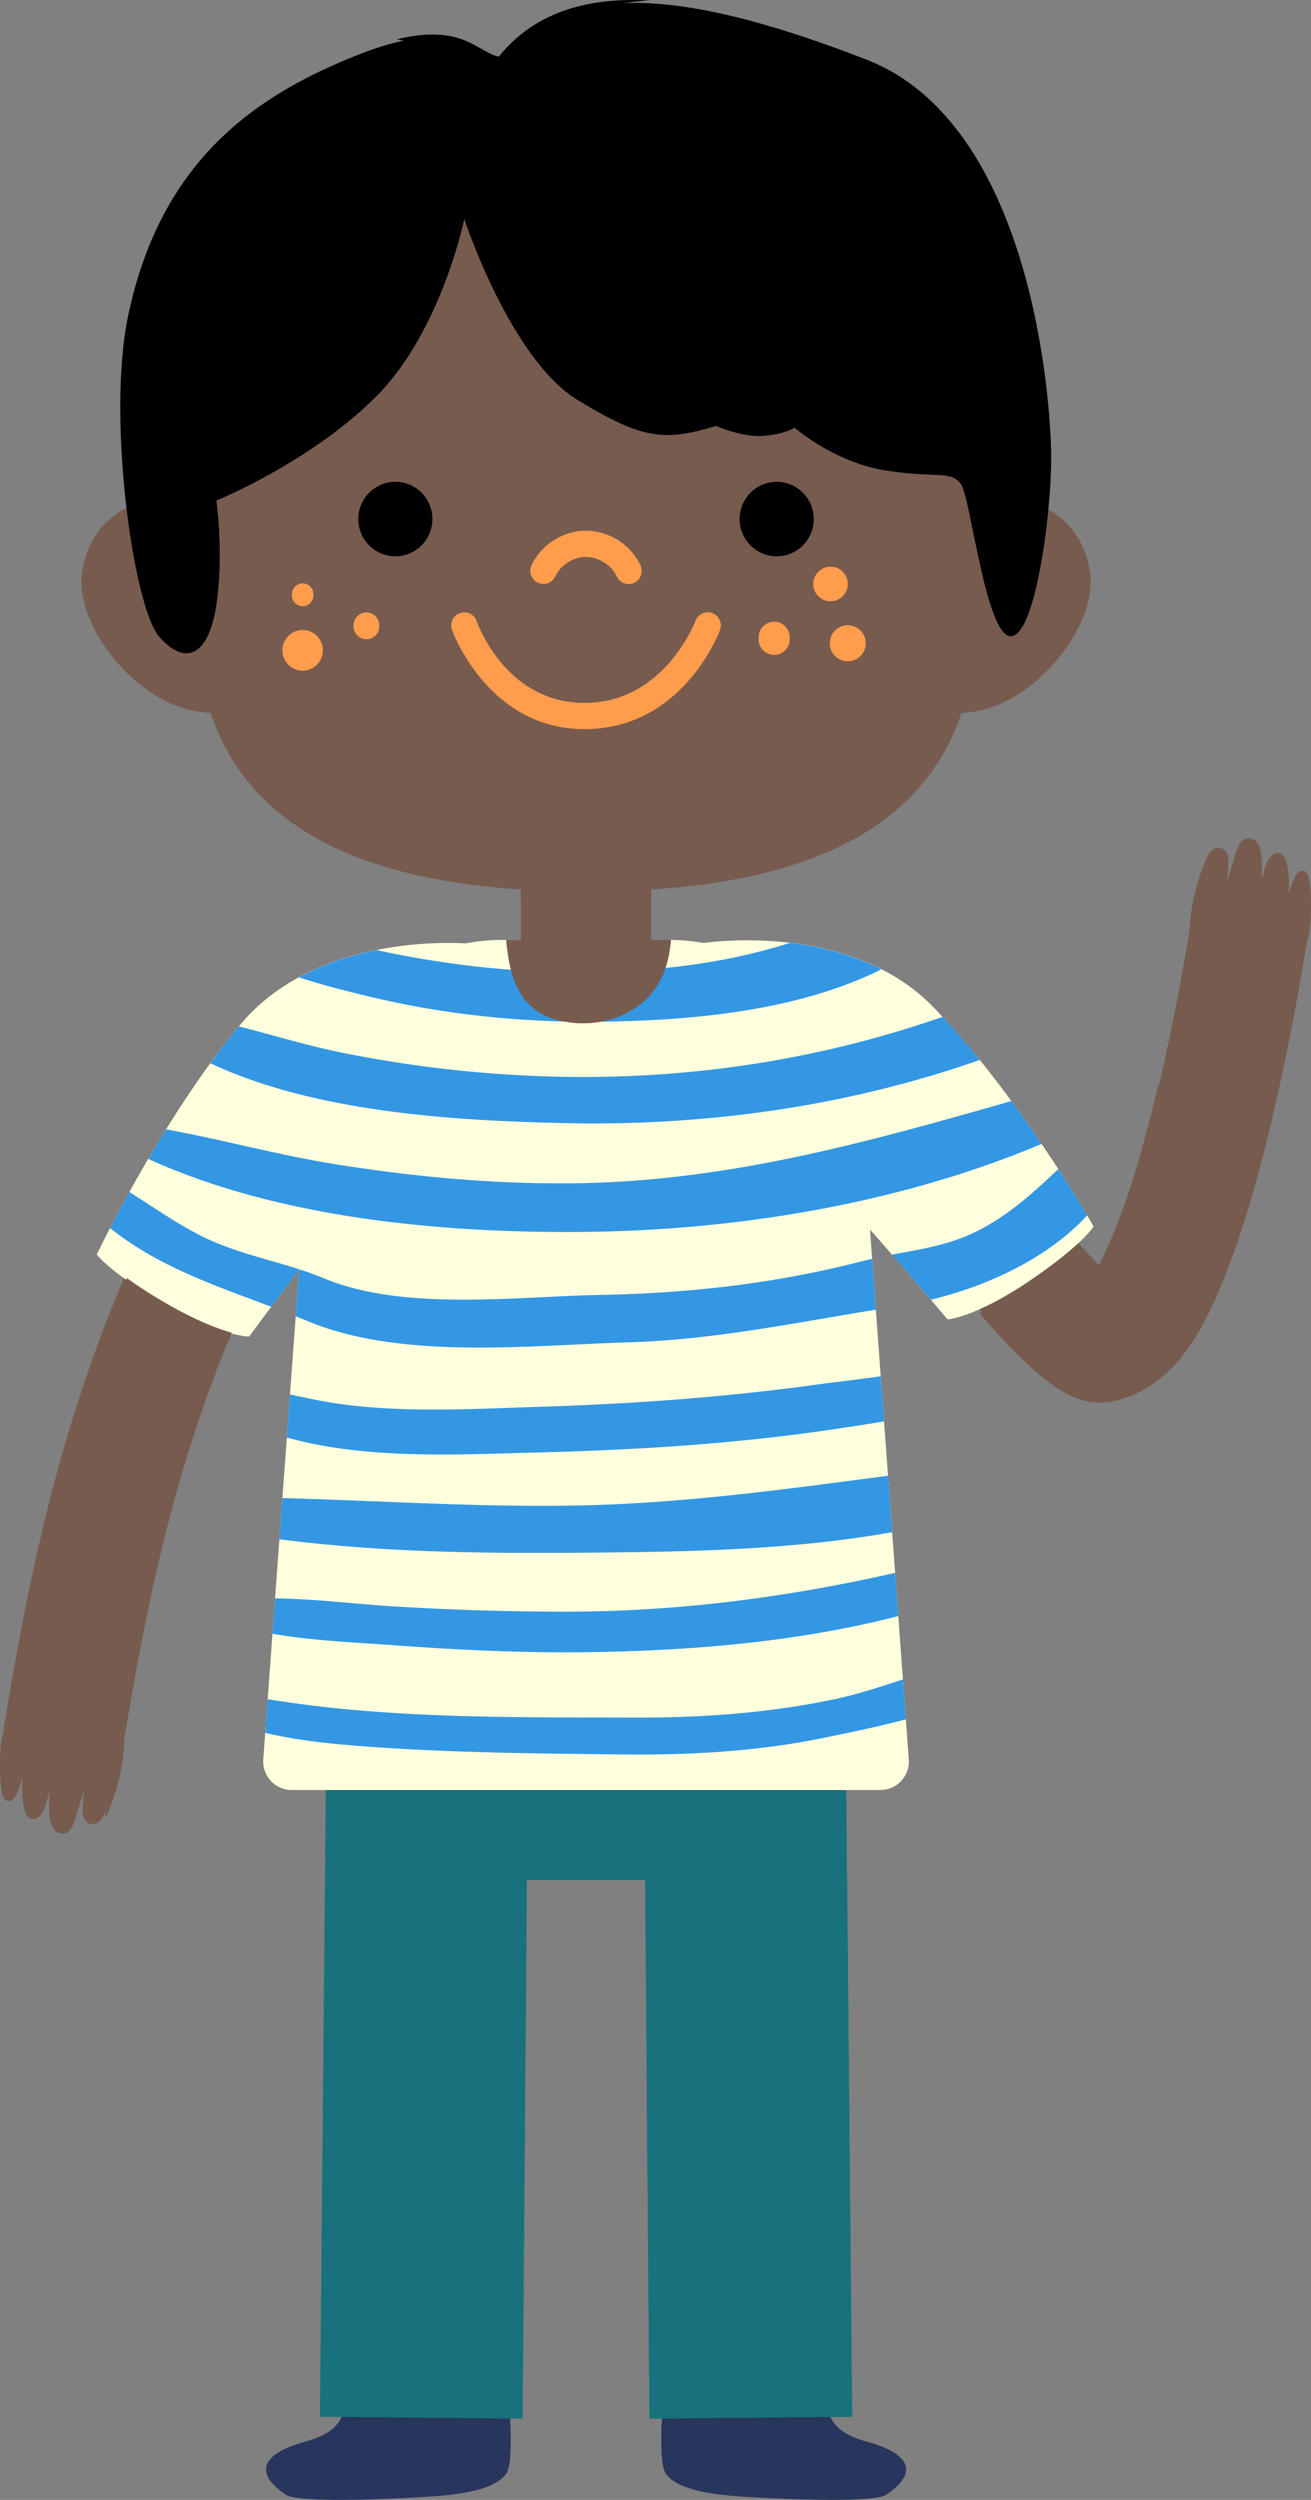 <svg xmlns="http://www.w3.org/2000/svg" width="60.488" height="115.261"><rect width="100%" height="100%" fill="#808080" stroke="none"/><g fill-rule="evenodd" stroke-miterlimit="10" data-paper-data="{&quot;isPaintingLayer&quot;:true}" style="mix-blend-mode:normal"><path fill="#775b4e" d="M60.269 40.232c.263.217.279 2.322.103 2.94-.026.092-.055.188-.085.285-.002.01 0 .02-.002.03-.06.389-1.49 9.556-3.657 15.059-.784 1.989-2.084 5.287-5.114 6.024a3.34 3.34 0 0 1-.785.1c-1.303 0-2.757-.911-5.535-4.112.592-.261 1.357-.667 2.29-1.298 1.115-.754 1.827-1.34 2.275-1.758.345.385.665.729.945 1.015.357-.66.702-1.535.869-1.96 1.849-4.692 3.183-12.87 3.332-13.812a6.65 6.65 0 0 1 .11-1.033c.123-.68.373-1.558.708-2.254.257-.534.894-.473.942.107.029.345-.027.742-.041.974.01-.005.023-.008.035-.012.372-1.225.47-1.997 1.056-1.86.44.103.534.627.5 1.76l.047.012c.112-.581.325-1.163.755-1.106.432.056.477 1.134.439 1.746.014.014.025.03.039.044.26-.948.516-1.104.774-.89M13.233 29.57c.015 2.391-1.054 3.635-4.01 3.253-2.954-.38-5.737-3.967-5.447-6.348.46-3.787 5.034-4.525 7.176-2.206 1.863 2.017 2.263 2.668 2.28 5.3" data-paper-data="{&quot;origPos&quot;:null}"/><path fill="#775b4e" d="M10.953 24.27c1.862 2.016 2.262 2.668 2.28 5.3.012 1.872-.645 3.036-2.348 3.273a7.262 7.262 0 0 0-.993-.768c-1.292-.849-2.533-1.672-3.625-2.785-1.533-1.566-2.486-3.878-.196-5.318.9-.564 1.957-.787 3.026-.833a4.08 4.08 0 0 1 1.855 1.13m29.892 5.3c.017-2.632.418-3.283 2.28-5.3 2.143-2.319 6.717-1.58 7.177 2.206.289 2.381-2.494 5.967-5.448 6.348-2.955.382-4.025-.862-4.01-3.254" data-paper-data="{&quot;origPos&quot;:null}"/><path fill="#775b4e" d="M45.817 31.056c-.34.473-.58 1.09-.72 1.72-.082.015-.163.037-.244.047-2.955.383-4.025-.862-4.01-3.254.018-2.63.419-3.284 2.28-5.3 1.59-1.719 4.513-1.754 6.106-.115-.011 1.641-.268 3.272-1.154 4.635-.605.932-1.63 1.391-2.258 2.266" data-paper-data="{&quot;origPos&quot;:null}"/><path fill="#28355d" d="M23.345 109.197c.087.961.45 4.281-.001 4.874-.451.594-1.553.92-3.637 1.048-2.083.13-5.953.28-6.517-.095-.562-.373-2.155-1.6.909-2.45.608-.169 1.436-.48 1.695-1.214.243-.688-.108-2.014.635-2.283 2.229-.808 6.836-.774 6.916.12"/><path fill="#28355d" d="M14.629 113.05c.19-.024 2.047.37 1.86.072-.102-.163.006-.34.163-.403 1.07-.42 2.22-.78 3.34-.746 1.184.038 2.373.023 3.56-.005-.037-1.08-.16-2.26-.207-2.77-.08-.895-4.687-.93-6.916-.122-.742.27-.392 1.597-.635 2.284-.26.734-1.087 1.045-1.695 1.214-.817.226-1.295.48-1.558.736.698-.026 1.392-.18 2.088-.26m16.102-3.853c.082-.894 4.687-.928 6.916-.12.743.27.392 1.595.635 2.283.26.733 1.088 1.045 1.695 1.214 3.064.85 1.472 2.077.91 2.45-.564.374-4.435.224-6.518.095s-3.186-.454-3.636-1.048c-.451-.593-.088-3.913-.002-4.874"/><path fill="#28355d" d="M32.727 112.22c-.686.094-1.482.324-2.216.294.004-1.2.166-2.717.22-3.317.082-.894 4.687-.929 6.916-.12.743.27.392 1.596.635 2.283.26.733 1.088 1.046 1.695 1.213 2.524.7 1.889 1.656 1.272 2.18a4.02 4.02 0 0 0-.784-.693 3.026 3.026 0 0 0-.901-.43c-.244-.066-.635.015-.83-.078-.325-.157-.417-.597-.742-.787-.091-.054-1.112.111-1.071-.602.009-.15-.132-.272-.272-.274-1.31-.018-2.625.154-3.922.331"/><path fill="#18717c" d="m39.317 111.427-9.35.09-.002-.15-.202-24.688h-5.45l-.202 24.838-9.35-.09.303-32.12H37.78l1.232.09z"/><path fill="#18717c" d="M18.974 83.763c-1.22-.12-2.696.021-3.95-.288l.039-4.168H37.78l1.232.09.304 32.03-.74.007c.098-2.37-.15-4.75-.34-7.114-.066-.833-.02-2.139-.491-2.875-.138-.215-.484-.349-.59-.535-.407-.708.476-1.072.947-1.369.195-.125.166-.437-.065-.5-1.44-.396.16-2.222-.04-3.206-.395-1.938-.462-3.545-.215-5.513.242-1.923.435-4.345-1.711-5.22-1.412-.578-3.246-.6-4.748-.728-2.04-.175-4.074-.18-6.117-.218-2.083-.037-4.161-.187-6.233-.393m4.873 13.6a4.74 4.74 0 0 0 .382-.533l-.12 14.686h-.75c.024-1.523.138-3.046-.08-4.556-.098-.68-.23-1.307-.59-1.89-.222-.362-.062-.698-.215-1.098-.322-.839.086-1.127.476-1.703.129-.19-.05-.389-.235-.41a26.36 26.36 0 0 1-1.265-.18c.635-.525 1.84-1.275 1.2-2.015-.086-.098-1.093-.132-.933-.77.159-.638 1.703-1.019 2.13-1.532"/><path fill="#18717c" d="M30.796 107.07c.023 1.503.106 2.98.386 4.435l-1.215.011-.002-.15-.121-14.792c.197.068 1.465.811 1.677 1.636.112.44-1.162.297-1.01.684.133.337 1.619 1.193 1.418 1.687-.432 1.06-1.615-.188-1.352.58.12.35.647.614.93.796.176.106.83.22.64.585-.191.365-.62.418-.83.618-1.048.997-.541 2.63-.521 3.91"/><path fill="#775b4e" d="M45.035 28.376c0 9.985-8.058 12.727-17.996 12.727-9.94 0-17.997-2.742-17.997-12.727S10.688 6.963 27.039 6.963c16.35 0 17.996 11.428 17.996 21.413" data-paper-data="{&quot;origPos&quot;:null}"/><path fill="#775b4e" d="M9.266 29.63c-.057-.003-.117-.014-.174-.02a16.41 16.41 0 0 1-.05-1.234c0-9.985 1.645-21.413 17.997-21.413 14.578 0 17.464 9.086 17.918 18.133a6.55 6.55 0 0 0-.955-1.622c-1.75-2.125-6.16-.194-7.345-2.827-.058-.128-.26-.174-.372-.098-1.17.8-2.376-.132-3.63.15-.978.22-1.554.524-2.56.37-.674-.104-1.372-.26-2.012-.506-3.122-1.196-5.583-4.574-5.822-7.894-.021-.29-.468-.393-.535-.073-1.155 5.518-5.265 9.628-10.702 10.935-.144.034-.227.197-.191.336.313 1.178.729 2.435.523 3.665-.188 1.113-.86 2.136-2.09 2.097" data-paper-data="{&quot;origPos&quot;:null}"/><path d="M19.95 23.932c0 .948-.765 1.717-1.71 1.717a1.713 1.713 0 0 1-1.708-1.717c0-.948.765-1.717 1.71-1.717.943 0 1.708.77 1.708 1.717m17.595 0c0 .948-.765 1.717-1.71 1.717a1.712 1.712 0 0 1-1.708-1.717c0-.948.764-1.717 1.708-1.717.945 0 1.71.77 1.71 1.717"/><path fill="#ff9d4d" d="M29.005 26.93a.603.603 0 0 1-.545-.348 1.623 1.623 0 0 0-1.42-.903h-.003c-.584 0-1.17.37-1.421.9a.602.602 0 0 1-.804.286.608.608 0 0 1-.285-.809 2.83 2.83 0 0 1 2.51-1.59h.003a2.83 2.83 0 0 1 2.51 1.597.608.608 0 0 1-.545.866m-2.048 6.688c-4.452 0-6.09-4.534-6.105-4.582a.606.606 0 0 1 .83-.746c.145.07.255.193.308.344.06.173 1.489 4.086 5.44 3.753 3.329-.282 4.647-3.728 4.66-3.763a.603.603 0 0 1 1.13.424c-.063.171-1.607 4.201-5.688 4.546a6.924 6.924 0 0 1-.575.025"/><path d="M5.896 14.642C7.405 7.294 11.929 4.34 16.532 2.522c4.603-1.818 5.35 0 6.48.228 3.218-3.988 9.35-2.955 16.968 0 7.615 2.954 8.52 15.68 8.52 18.37 0 2.688-.755 8.295-1.885 8.213-1.132-.081-1.82-6.289-2.262-6.981-.445-.692-1.132-.286-3.51-.664-2.377-.38-4.182-1.97-4.182-1.97s-.453.303-1.433.379c-.98.075-2.186-.455-2.186-.455-2.338.682-3.318.682-6.41-1.212-3.091-1.893-5.211-8.333-5.211-8.333s-1.047 5.152-4.063 8.182c-3.016 3.03-7.39 4.807-7.39 4.807s.377 2.541 0 4.889c-.377 2.348-1.474 2.722-2.64 1.358-1.164-1.363-2.396-9.992-1.432-14.69" data-paper-data="{&quot;origPos&quot;:null}"/><path d="M19.947 2.31c-.526-.269-1.082-.41-1.65-.496 3.055-.746 3.75.604 4.716.798C24.65.582 27.048-.14 30.008.022c-.326.018-.652.042-.977.084-1.093.143-2.377.472-3.06 1.426-.304.426-.391.898-.471 1.408-.028.18.004.672-.102.807-.382.491-.923-.084-1.31-.39-.133-.106-.335-.115-.428.054-.94 1.708-2.687-.577-3.712-1.1M45.73 23.963c.184 1.345.633 3.485 1.673 4.317-.234.582-.5.936-.79.915-1.131-.08-1.818-6.289-2.261-6.98-.445-.694-1.131-.287-3.51-.665-2.377-.38-4.181-1.97-4.181-1.97s-.453.303-1.433.38c-.981.074-2.187-.456-2.187-.456-2.338.682-3.318.682-6.41-1.212C23.54 16.4 21.42 9.961 21.42 9.961s-1.047 5.15-4.063 8.18c-3.016 3.031-7.39 4.808-7.39 4.808s.377 2.54 0 4.89c-.376 2.347-1.474 2.721-2.64 1.357-.13-.153-.261-.403-.391-.723.296.314.657.504 1.082.403 1.404-.336.922-2.773.852-3.7-.072-.929-.307-2.06.385-2.72.644-.613 1.49-.713 2.054-1.486 1.027-1.413.76-3.336 1.627-4.806.367 1.071.997 3.274 2.09 2.36.714-.597 1.014-1.992 1.21-2.854.298-1.306.443-2.978 1.487-3.929.278.698.197 1.455.18 2.205-.006.265.382.38.508.138 1.092-2.112 1.089-4.59 2.22-6.678 1.43 1.04 1.662 3.427 2.61 4.863 1.278 1.93 2.742 3.715 4.6 5.105.209.156.44-.1.4-.309-.128-.659-.277-1.31-.367-1.972.607.715 1.13 1.512 1.757 2.208.407.453 1.153 1.371 1.87 1.182.91-.238.474-1.4.618-2.033.377-1.647 1.38.351 1.667.833.283.475.559.97.99 1.325.164.135.485.066.465-.194-.163-2.133-.3-4.264-.28-6.404.922 1.212 1.826 2.437 2.749 3.647.916 1.2 2.01 2.296 2.533 3.742.11.303.495.23.535-.073.362-2.74-.461-5.489-.008-8.214 2.068 1.944 3.395 4.415 4.108 7.175.483 1.872.592 3.773.852 5.677" data-paper-data="{&quot;origPos&quot;:null}"/><path fill="#ffd" d="M43.079 46.45c3.98 4.115 7.378 10.097 7.378 10.097s-.505.856-2.972 2.524c-2.468 1.67-3.765 1.763-3.765 1.763s-1.74-2.065-3.58-4.145l1.79 24.428a1.316 1.316 0 0 1-1.31 1.415H13.456a1.316 1.316 0 0 1-1.308-1.415L13.8 58.55a276.302 276.302 0 0 0-2.306 3.074s-1.3 0-3.882-1.485c-2.581-1.485-3.146-2.3-3.146-2.3s2.959-6.214 6.632-10.608c3.285-3.929 9.186-3.805 10.398-3.735a8.875 8.875 0 0 1 1.672-.159h7.738a8.847 8.847 0 0 1 1.547.14c1.235-.16 7.079-.693 10.625 2.973"/><path fill="#ff9d4d" d="M14.459 27.424a.495.495 0 1 1-.988 0 .495.495 0 1 1 .988 0m3.04 1.411a.595.595 0 1 1-1.187 0c0-.33.266-.597.593-.597.329 0 .594.267.594.597m-2.601 1.15a.936.936 0 0 1-.934.938.936.936 0 0 1-.933-.938c0-.518.418-.938.933-.938.516 0 .934.42.934.938m24.218-3.058a.798.798 0 0 1-1.36.565.799.799 0 0 1 .564-1.364c.44 0 .796.358.796.8m-2.681 2.503a.718.718 0 1 1-1.433 0 .718.718 0 1 1 1.433 0m3.51.228a.83.83 0 1 1-1.66 0c0-.46.373-.833.83-.833.459 0 .83.373.83.833"/><path fill="#3397e4" d="M27.456 47.11c-3.44.027-6.935-.333-10.285-1.13-1.087-.259-2.243-.547-3.38-.915 1.18-.64 2.428-1.028 3.579-1.26 3.006.648 6.05 1.012 9.126 1.02 3.497.008 6.818-.355 9.948-1.352 1.338.157 2.827.51 4.223 1.22-3.993 1.992-9.125 2.384-13.211 2.417"/><path fill="#3397e4" d="M45.205 48.87c-6.13 2.155-12.71 3.062-19.19 2.913-4.984-.113-11.466-.48-16.308-2.76.422-.58.861-1.148 1.318-1.7 1.608.413 3.204.904 4.826 1.227 3.348.67 6.75 1.038 10.164 1.098 5.992.1 11.854-.81 17.475-2.765a38.442 38.442 0 0 1 1.715 1.987"/><path fill="#3397e4" d="M48.059 52.742c-6.605 2.783-14.205 4.01-21.32 4.06-6.385.045-13.89-.632-19.9-3.367.258-.442.534-.899.824-1.366 2.598.474 5.16 1.184 7.768 1.603 3.582.575 7.2.914 10.83.888 7.164-.052 13.632-1.86 20.4-3.795.479.65.944 1.31 1.397 1.978"/><path fill="#3397e4" d="M28.942 61.893c-4.524.134-10.434.816-14.734-.976a34.938 34.938 0 0 0-.564-.228l.157-2.138c-.478.626-.92 1.212-1.285 1.7-2.62-.988-5.234-1.865-7.437-3.63.237-.458.537-1.023.89-1.663 1.104.694 2.174 1.453 3.339 2.037 1.808.903 3.856 1.2 5.629 1.94 3.674 1.536 8.907.84 12.787.768 4.163-.077 8.144-.538 12.15-1.578.123-.03.244-.056.364-.085l.173 2.344c-3.79.618-7.52 1.392-11.47 1.51m12.215-4.047c1.435-.272 2.815-.458 4.248-1.252 1.32-.733 2.372-1.692 3.422-2.694.458.704.902 1.417 1.333 2.138-1.825 1.986-4.64 3.27-7.21 3.886a278.538 278.538 0 0 0-1.793-2.078m-16.271 9.12c-3.672.091-7.758.328-11.354-.609l-.297-.075.146-1.988c.344.073.687.144 1.025.214 3.367.7 7.067.46 10.48.353 4.237-.13 8.485-.433 12.686-1.009.997-.136 2.034-.25 3.064-.398l.153 2.078c-.835.144-1.67.27-2.492.39-4.433.651-8.936.93-13.411 1.044m1.97 4.624c-4.587.038-9.345-.017-13.965-.622l.14-1.898c4.605.122 9.21.44 13.826.337 4.786-.107 9.428-.75 14.116-1.367l.19 2.602c-4.696.845-9.7.91-14.306.948m.449 4.583c-3.031.047-6.058-.09-9.081-.314-1.836-.137-3.787-.204-5.653-.534l.12-1.63c1.845.017 3.707.264 5.534.372 2.687.164 5.378.244 8.07.24 5.134-.02 10.06-.67 15.004-1.79l.146 1.994c-4.594 1.184-9.446 1.59-14.14 1.662m1.448 4.718c-3.892-.04-7.854-.077-11.736-.357-1.573-.114-3.212-.267-4.78-.639l.114-1.553c5.536.91 11.264.83 16.854.85 3.134.01 6.268-.204 9.339-.858 1.043-.223 2.078-.563 3.115-.903l.135 1.84c-1.293.346-2.601.612-3.795.856-3.045.625-6.143.797-9.246.764"/><path fill="#775b4e" d="M30.044 43.338h.912c-.07.761-.242 1.505-.663 2.15-.77 1.174-2.21 1.744-3.573 1.686-2.653-.115-3.187-1.863-3.367-3.836h.679v-2.33c.978.064 1.982.094 3.006.094 1.003.001 2.005-.03 3.006-.094v2.33z" data-paper-data="{&quot;origPos&quot;:null}"/><path fill="#775b4e" d="M30.907 43.338h.049c-.07.761-.241 1.505-.663 2.15-.77 1.174-2.21 1.744-3.572 1.687a5.17 5.17 0 0 1-.452-.04c1.07-.435 1.614-1.368 2.007-2.58.268-.824 1.888-2.072.308-2.659-1.387-.515-3.316.747-4.552-.214v-.674c.978.064 1.982.094 3.006.094 1.003.001 2.005-.03 3.006-.094v2.33h.863m18.267 16.151c-.913.638-1.805 1.88-1.903 3.086a31.363 31.363 0 0 1-2.077-2.207c.592-.26 1.357-.666 2.29-1.297 1.115-.754 1.827-1.34 2.275-1.758.307.346.622.684.946 1.014.356-.66.7-1.534.868-1.96.728-1.847 1.376-4.236 1.903-6.51-.062.535-.122 1.071-.187 1.605a63.56 63.56 0 0 1-.585 3.89c-.156.833-.658 1.561-.692 2.538-.034.977.324 1.547.002 1.772-.376.263-.921-.572-1.264-.369-.23.137-.248.294-.32.532-.028.092.014.706-.06.75-.636.378-.735-.632-.796-.922-.034-.164-.26-.262-.4-.164m-38.621 1.958c-2.688 6.435-3.904 12.447-4.968 18.78.005.42-.032.841-.111 1.254-.123.68-.374 1.56-.71 2.254-.256.535-.893.474-.941-.107-.034-.403.052-.889.046-1.083l-.003.002c-.405 1.297-.488 2.121-1.092 1.98-.455-.106-.54-.66-.497-1.86l-.032-.009c-.107.61-.32 1.262-.774 1.203-.454-.06-.48-1.247-.433-1.837-.008-.008-.018-.013-.028-.02-.266 1.007-.527 1.174-.792.957-.262-.216-.277-2.32-.102-2.94l.057-.19c.006-.09.003-.178.018-.268 1.12-6.707 2.454-13.395 5.529-20.63.61.434 1.242.837 1.893 1.206 1.313.755 2.292 1.125 2.94 1.308" data-paper-data="{&quot;origPos&quot;:null}"/><path fill="#775b4e" d="M7.75 60.14c1.313.754 2.292 1.125 2.939 1.307-2.687 6.435-3.903 12.447-4.967 18.78.008.357-.024.768-.112 1.254-.122.68-.373 1.56-.708 2.254-.257.536.353-8.759 1.103-11.824.612-2.499 1.466-5.086 1.722-7.653.09-.896-.018-1.75-.567-2.488-.51-.687-1.178-1.174-1.743-1.77.143-.355.288-.71.44-1.067.61.434 1.241.837 1.893 1.206" data-paper-data="{&quot;origPos&quot;:null}"/></g></svg>